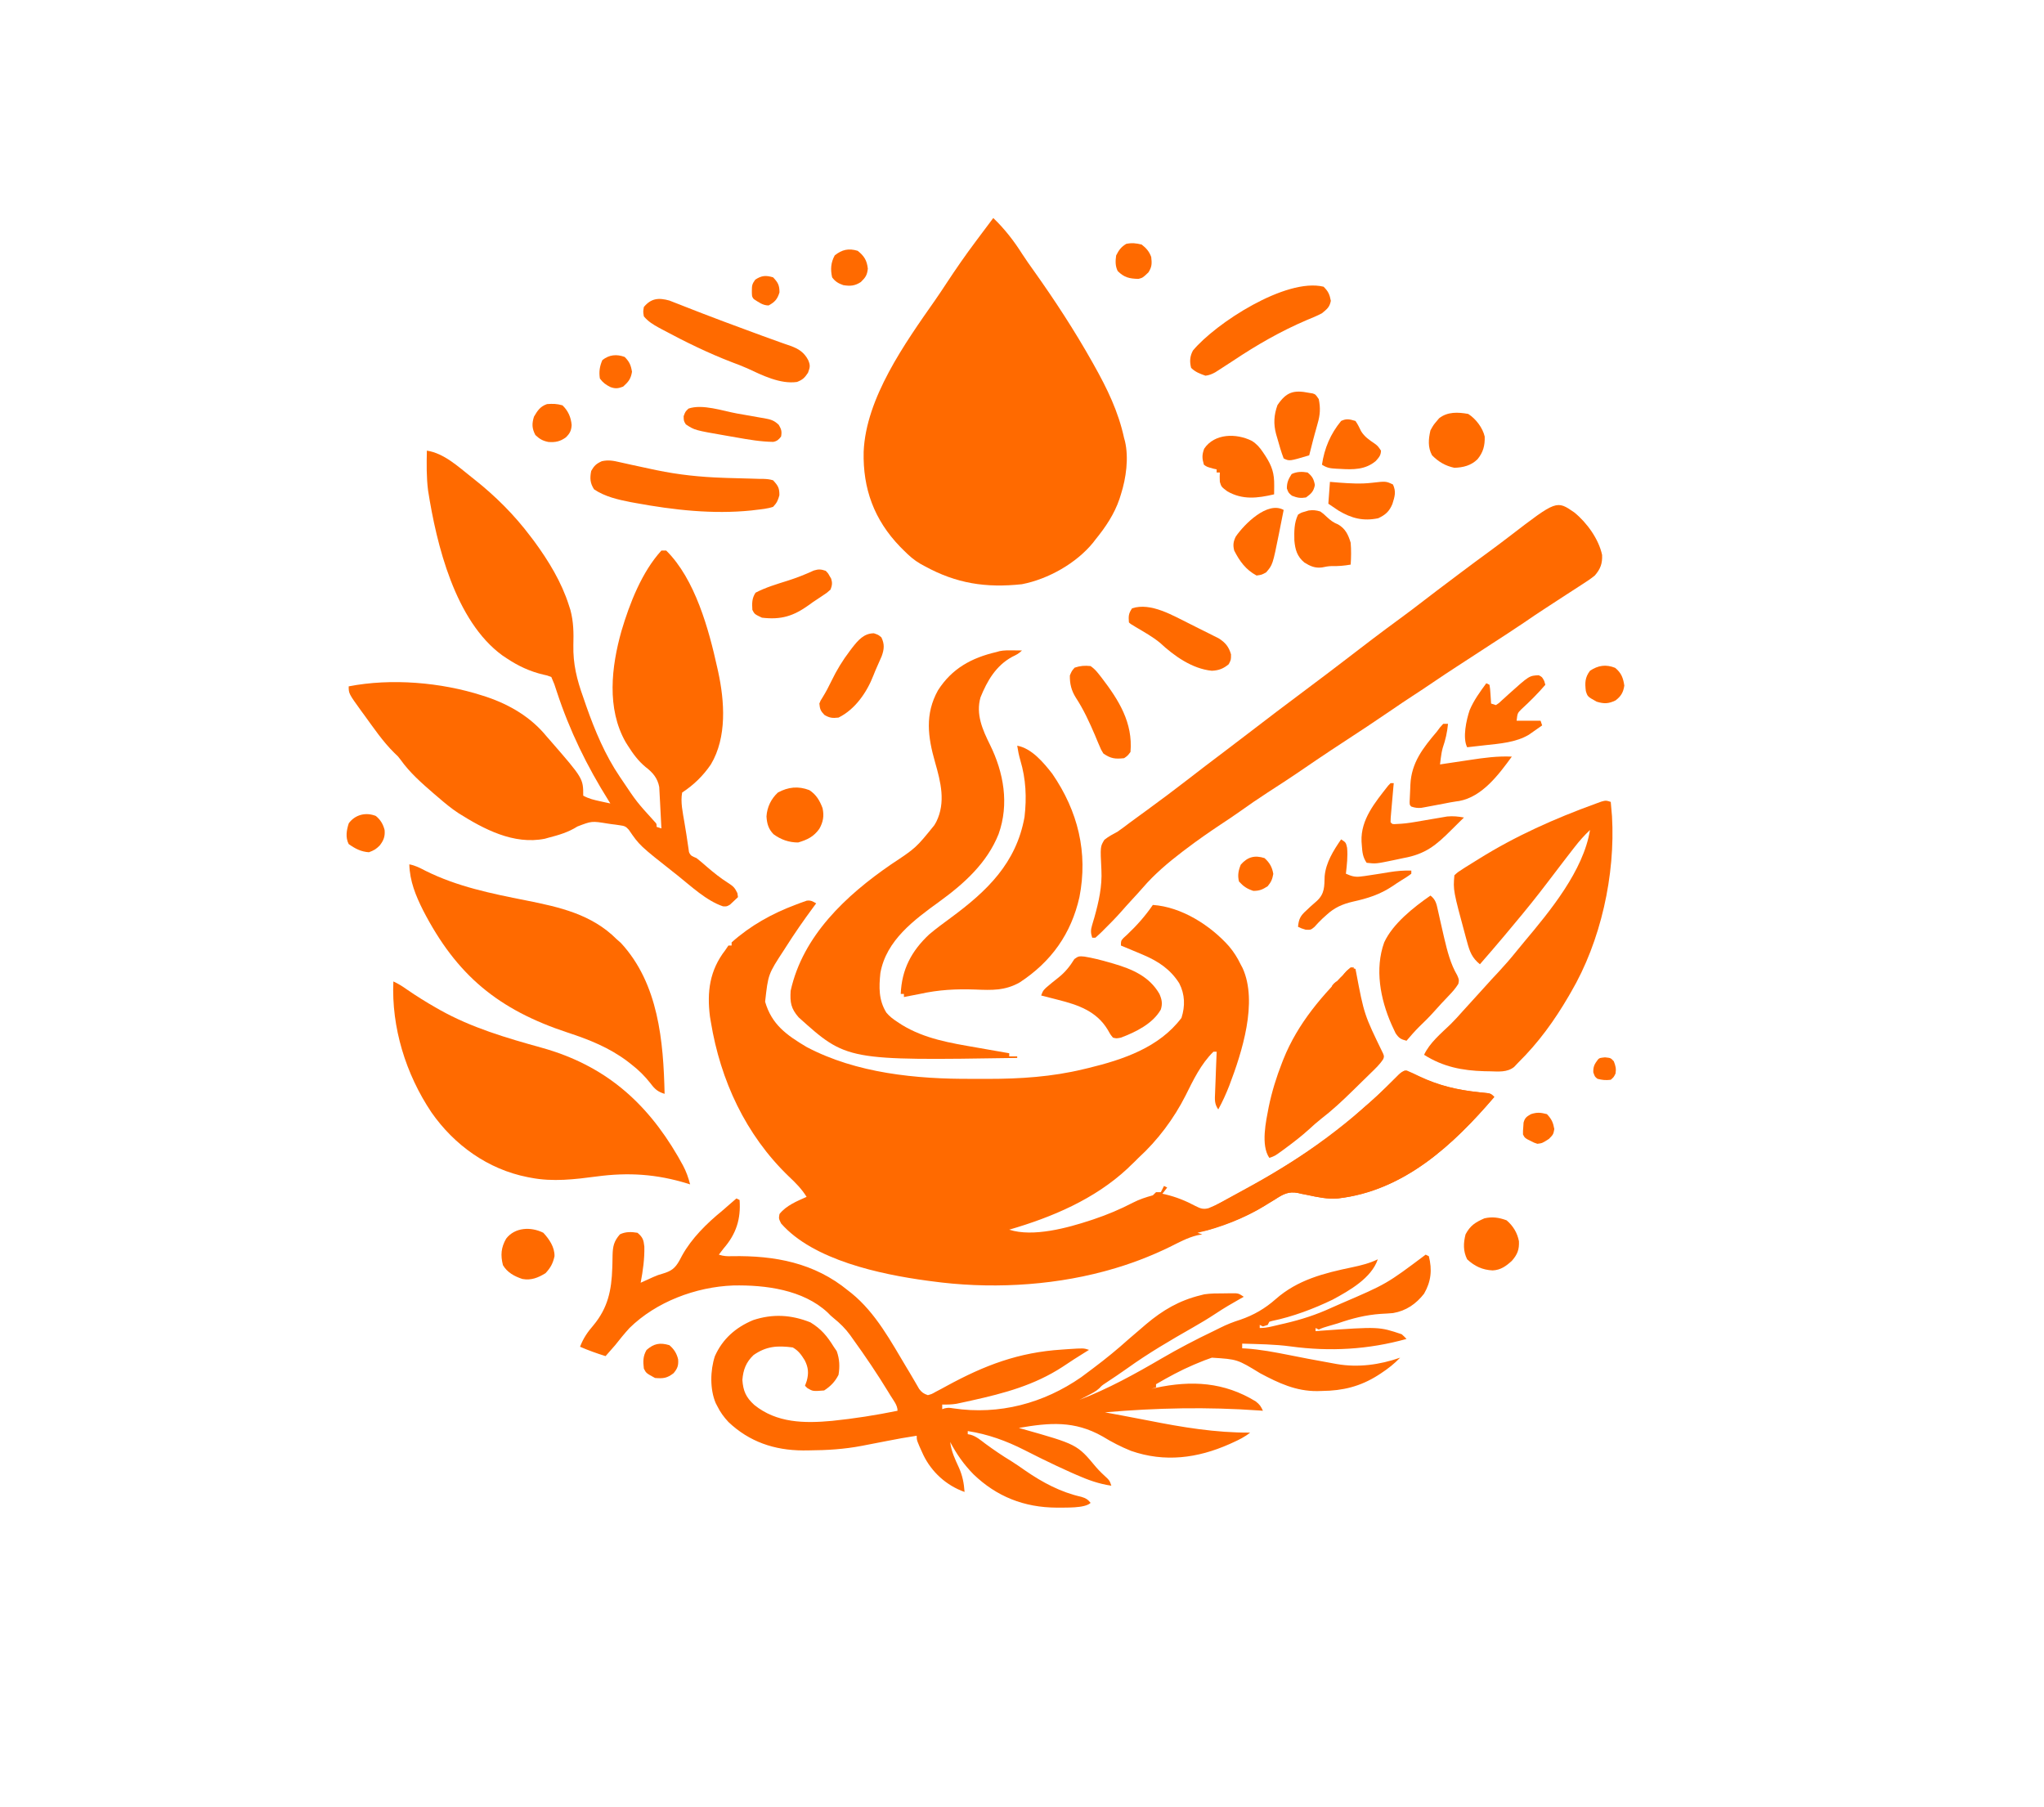 <svg width="164" height="145" viewBox="0 0 139 123" fill="none" xmlns="http://www.w3.org/2000/svg">
<g clip-path="url(#clip0_66_84)">
<path d="M55.491 61.481C55.424 61.571 55.357 61.661 55.288 61.754C54.636 62.636 54.015 63.531 53.428 64.456C53.381 64.53 53.334 64.603 53.285 64.679C52.225 66.301 52.225 66.301 52.016 68.175C52.465 69.727 53.476 70.444 54.84 71.256C58.231 73.046 62.305 73.444 66.091 73.423C66.459 73.421 66.828 73.423 67.197 73.425C69.367 73.427 71.555 73.283 73.667 72.77C73.84 72.73 73.84 72.73 74.016 72.688C76.397 72.11 78.837 71.287 80.353 69.277C80.612 68.471 80.593 67.68 80.203 66.92C79.601 65.972 78.784 65.424 77.753 64.987C77.688 64.96 77.624 64.932 77.557 64.903C77.117 64.716 76.675 64.532 76.233 64.35C76.233 64.031 76.233 64.031 76.412 63.832C76.535 63.72 76.535 63.72 76.66 63.606C77.311 62.992 77.903 62.324 78.405 61.587C80.365 61.721 82.329 62.983 83.586 64.397C83.91 64.781 84.161 65.175 84.377 65.625C84.444 65.751 84.444 65.751 84.512 65.879C85.573 68.201 84.467 71.631 83.61 73.879C83.391 74.439 83.149 74.979 82.857 75.506C82.587 75.11 82.622 74.822 82.642 74.366C82.645 74.286 82.648 74.207 82.651 74.124C82.66 73.87 82.67 73.616 82.681 73.361C82.687 73.189 82.693 73.016 82.699 72.844C82.715 72.421 82.731 71.998 82.749 71.575C82.677 71.575 82.605 71.575 82.531 71.575C81.678 72.41 81.154 73.511 80.631 74.563C79.845 76.119 78.73 77.614 77.427 78.8C77.303 78.925 77.303 78.925 77.176 79.052C77.08 79.144 76.984 79.236 76.884 79.331C76.816 79.397 76.748 79.464 76.678 79.532C74.438 81.616 71.555 82.838 68.631 83.688C70.25 84.216 72.62 83.562 74.17 83.05C74.237 83.028 74.305 83.005 74.375 82.982C75.302 82.672 76.182 82.301 77.048 81.851C77.492 81.623 77.92 81.484 78.405 81.35C78.476 81.28 78.548 81.21 78.622 81.138C78.729 81.138 78.837 81.138 78.948 81.138C79.019 80.997 79.091 80.857 79.165 80.713C79.237 80.748 79.308 80.783 79.382 80.819C79.221 81.029 79.221 81.029 79.056 81.244C79.124 81.258 79.191 81.272 79.26 81.287C79.997 81.463 80.64 81.723 81.304 82.077C81.641 82.245 81.819 82.322 82.192 82.227C82.517 82.099 82.819 81.957 83.127 81.793C83.237 81.734 83.348 81.676 83.462 81.615C83.576 81.554 83.69 81.493 83.807 81.43C83.919 81.37 84.032 81.311 84.147 81.249C84.85 80.874 85.541 80.484 86.224 80.075C86.314 80.021 86.405 79.967 86.499 79.911C88.604 78.655 90.621 77.343 92.423 75.687C92.663 75.469 92.906 75.258 93.155 75.049C93.714 74.573 94.226 74.053 94.742 73.534C94.815 73.461 94.888 73.388 94.964 73.312C95.062 73.213 95.062 73.213 95.163 73.113C95.345 72.956 95.345 72.956 95.671 72.85C95.964 72.972 96.243 73.101 96.526 73.242C97.866 73.877 99.112 74.177 100.591 74.334C100.696 74.345 100.801 74.356 100.909 74.368C101.003 74.378 101.098 74.387 101.195 74.397C101.427 74.444 101.427 74.444 101.644 74.656C98.859 77.911 95.501 81.049 91.002 81.562C90.278 81.62 89.619 81.474 88.915 81.324C88.779 81.297 88.644 81.271 88.504 81.244C88.434 81.227 88.364 81.21 88.291 81.193C87.637 81.064 87.274 81.273 86.733 81.622C86.57 81.721 86.407 81.82 86.245 81.919C86.128 81.992 86.128 81.992 86.008 82.066C84.624 82.914 83.04 83.543 81.445 83.9C81.553 83.935 81.66 83.97 81.771 84.006C81.598 84.039 81.598 84.039 81.422 84.072C80.751 84.236 80.158 84.565 79.545 84.87C78.191 85.527 76.821 86.048 75.364 86.45C75.222 86.489 75.222 86.489 75.077 86.529C71.32 87.534 67.161 87.729 63.31 87.194C63.215 87.181 63.119 87.169 63.021 87.156C59.874 86.729 55.289 85.761 53.102 83.263C52.94 82.93 52.94 82.93 52.994 82.625C53.45 82.045 54.176 81.751 54.84 81.456C54.503 80.913 54.099 80.506 53.632 80.068C50.683 77.233 48.977 73.522 48.324 69.556C48.303 69.432 48.283 69.307 48.261 69.179C48.052 67.504 48.236 66.045 49.302 64.669C49.373 64.564 49.445 64.458 49.519 64.35C49.59 64.35 49.662 64.35 49.736 64.35C49.736 64.28 49.736 64.21 49.736 64.138C51.017 62.991 52.492 62.172 54.107 61.568C54.239 61.517 54.239 61.517 54.374 61.466C54.456 61.437 54.539 61.407 54.624 61.377C54.697 61.351 54.771 61.325 54.846 61.298C55.122 61.26 55.258 61.342 55.491 61.481Z" fill="#FF6A00"/>
<path d="M50.062 81.562C50.169 81.615 50.169 81.615 50.279 81.669C50.372 82.959 50.05 83.979 49.193 84.963C49.084 85.104 48.975 85.245 48.867 85.388C49.2 85.496 49.41 85.502 49.758 85.493C52.685 85.44 55.368 85.945 57.663 87.831C57.741 87.892 57.819 87.953 57.899 88.015C59.558 89.365 60.586 91.31 61.661 93.101C61.719 93.196 61.776 93.29 61.835 93.388C61.952 93.583 62.067 93.779 62.181 93.977C62.264 94.12 62.264 94.12 62.349 94.266C62.398 94.351 62.448 94.437 62.498 94.525C62.678 94.763 62.808 94.854 63.093 94.95C63.358 94.877 63.358 94.877 63.636 94.718C63.75 94.658 63.864 94.599 63.982 94.537C64.12 94.463 64.258 94.388 64.396 94.312C66.954 92.919 69.264 92.037 72.215 91.849C72.357 91.839 72.499 91.829 72.645 91.818C73.694 91.749 73.694 91.749 74.061 91.869C73.99 91.913 73.919 91.956 73.846 92.002C73.306 92.336 72.774 92.675 72.249 93.031C70.34 94.27 68.309 94.817 66.093 95.309C65.967 95.337 65.841 95.365 65.711 95.393C65.592 95.419 65.473 95.444 65.351 95.471C65.245 95.493 65.139 95.516 65.031 95.539C64.706 95.59 64.399 95.596 64.07 95.588C64.07 95.693 64.07 95.798 64.07 95.906C64.126 95.886 64.182 95.867 64.24 95.847C64.505 95.8 64.505 95.8 64.828 95.849C67.955 96.316 70.978 95.502 73.53 93.728C73.745 93.571 73.958 93.411 74.17 93.25C74.233 93.202 74.297 93.155 74.362 93.106C75.199 92.478 76 91.824 76.776 91.125C77.063 90.874 77.353 90.627 77.645 90.381C77.792 90.254 77.792 90.254 77.942 90.125C79.08 89.167 80.194 88.509 81.662 88.15C81.744 88.129 81.826 88.109 81.91 88.087C82.356 88.022 82.8 88.024 83.251 88.024C83.344 88.022 83.437 88.021 83.533 88.02C83.623 88.02 83.712 88.019 83.805 88.019C83.886 88.019 83.967 88.018 84.051 88.018C84.269 88.044 84.269 88.044 84.595 88.256C84.516 88.3 84.437 88.344 84.355 88.389C83.782 88.711 83.22 89.041 82.674 89.405C82.168 89.739 81.653 90.048 81.126 90.348C79.611 91.212 78.107 92.09 76.692 93.106C76.208 93.451 75.713 93.78 75.217 94.109C74.939 94.293 74.939 94.293 74.766 94.478C74.534 94.697 74.27 94.823 73.986 94.97C73.878 95.026 73.77 95.082 73.659 95.141C73.577 95.183 73.494 95.225 73.409 95.269C75.363 94.52 77.19 93.512 78.987 92.461C80.147 91.785 81.331 91.165 82.545 90.586C82.686 90.518 82.826 90.448 82.966 90.377C83.421 90.148 83.868 89.97 84.357 89.817C85.278 89.501 86.042 89.055 86.766 88.416C88.262 87.097 90.053 86.647 91.974 86.247C92.59 86.117 93.148 85.977 93.716 85.706C93.284 86.984 91.795 87.827 90.641 88.451C89.359 89.071 87.921 89.612 86.521 89.9C86.459 89.919 86.396 89.937 86.332 89.956C86.296 90.026 86.26 90.097 86.224 90.169C86.062 90.221 86.062 90.221 85.898 90.275C85.826 90.24 85.754 90.205 85.68 90.169C85.68 90.239 85.68 90.309 85.68 90.381C85.982 90.381 86.208 90.344 86.499 90.276C86.596 90.254 86.693 90.231 86.793 90.208C86.944 90.172 86.944 90.172 87.099 90.135C87.197 90.113 87.295 90.09 87.397 90.067C88.513 89.805 89.528 89.48 90.567 89C90.786 88.903 91.006 88.806 91.225 88.71C94.316 87.382 94.316 87.382 96.974 85.388C97.046 85.423 97.118 85.458 97.191 85.494C97.424 86.425 97.346 87.211 96.866 88.044C96.325 88.739 95.647 89.212 94.755 89.364C94.479 89.389 94.204 89.405 93.927 89.418C92.882 89.492 91.984 89.721 91.002 90.062C90.789 90.126 90.577 90.188 90.364 90.248C90.126 90.316 89.92 90.379 89.698 90.487C89.627 90.452 89.555 90.417 89.481 90.381C89.481 90.451 89.481 90.522 89.481 90.594C89.578 90.586 89.674 90.578 89.773 90.57C93.793 90.285 93.793 90.285 95.345 90.806C95.527 90.972 95.527 90.972 95.671 91.125C93.071 91.848 90.467 91.998 87.787 91.634C86.695 91.486 85.587 91.478 84.486 91.444C84.486 91.549 84.486 91.654 84.486 91.763C84.594 91.768 84.594 91.768 84.704 91.773C85.725 91.838 86.709 92.029 87.71 92.227C88.043 92.293 88.376 92.358 88.709 92.422C88.79 92.438 88.872 92.454 88.956 92.471C89.538 92.583 90.121 92.691 90.705 92.793C90.779 92.807 90.854 92.82 90.931 92.834C92.387 93.086 93.849 92.883 95.237 92.4C94.836 92.816 94.419 93.146 93.934 93.463C93.863 93.509 93.792 93.555 93.719 93.603C92.518 94.362 91.333 94.651 89.916 94.665C89.758 94.669 89.758 94.669 89.598 94.674C88.144 94.686 86.969 94.13 85.714 93.463C84.156 92.51 84.156 92.51 82.423 92.4C82.093 92.51 81.772 92.637 81.452 92.772C81.363 92.809 81.274 92.846 81.182 92.884C80.292 93.263 79.455 93.721 78.622 94.206C78.622 94.276 78.622 94.347 78.622 94.419C78.461 94.471 78.461 94.471 78.296 94.525C78.441 94.49 78.441 94.49 78.588 94.455C81.052 93.93 83.255 94.057 85.412 95.379C85.68 95.588 85.761 95.715 85.898 96.013C85.808 96.006 85.719 96 85.627 95.993C82.105 95.744 78.663 95.814 75.147 96.119C75.265 96.141 75.383 96.163 75.504 96.186C75.628 96.209 75.628 96.209 75.753 96.232C75.948 96.268 76.142 96.304 76.336 96.34C76.932 96.45 77.526 96.563 78.12 96.681C80.416 97.137 82.675 97.513 85.029 97.5C84.662 97.795 84.263 97.991 83.834 98.184C83.762 98.216 83.69 98.249 83.616 98.283C81.443 99.246 79.204 99.54 76.916 98.741C76.234 98.465 75.608 98.143 74.984 97.76C73.061 96.671 71.379 96.821 69.283 97.181C69.342 97.198 69.401 97.214 69.462 97.231C73.251 98.3 73.251 98.3 74.535 99.843C74.778 100.126 75.048 100.376 75.323 100.63C75.473 100.794 75.473 100.794 75.581 101.113C74.722 100.988 73.981 100.717 73.192 100.369C73.082 100.32 72.971 100.272 72.857 100.222C72.204 99.932 71.56 99.627 70.918 99.313C70.808 99.259 70.808 99.259 70.696 99.204C70.347 99.032 69.998 98.859 69.652 98.68C68.427 98.058 67.177 97.605 65.808 97.394C65.808 97.464 65.808 97.534 65.808 97.606C65.904 97.625 65.904 97.625 66.003 97.644C66.394 97.756 66.69 98.018 67.009 98.257C67.582 98.678 68.16 99.072 68.77 99.441C69.099 99.646 69.414 99.867 69.731 100.09C70.909 100.9 72.134 101.555 73.544 101.872C73.848 101.964 73.974 102.042 74.17 102.281C73.774 102.668 72.419 102.592 71.87 102.606C69.639 102.596 67.775 101.853 66.201 100.34C65.543 99.67 65.046 98.964 64.613 98.138C64.688 98.778 64.939 99.306 65.208 99.886C65.454 100.443 65.547 100.931 65.591 101.538C64.35 101.099 63.353 100.187 62.785 99.021C62.333 98.032 62.333 98.032 62.333 97.713C61.642 97.817 60.956 97.938 60.272 98.076C59.801 98.17 59.33 98.26 58.858 98.35C58.773 98.367 58.688 98.383 58.6 98.4C57.404 98.629 56.228 98.701 55.01 98.709C54.874 98.71 54.739 98.712 54.6 98.713C52.64 98.703 50.939 98.124 49.521 96.779C49.206 96.441 48.962 96.107 48.759 95.694C48.724 95.627 48.69 95.56 48.654 95.492C48.251 94.548 48.279 93.269 48.596 92.3C49.118 91.127 50.005 90.344 51.199 89.844C52.537 89.4 53.801 89.479 55.098 89.996C55.836 90.443 56.239 90.937 56.686 91.656C56.753 91.755 56.82 91.853 56.89 91.955C57.084 92.494 57.107 93.005 57.012 93.569C56.772 94.037 56.478 94.342 56.034 94.631C55.267 94.691 55.267 94.691 54.894 94.472C54.813 94.393 54.813 94.393 54.731 94.312C54.769 94.205 54.807 94.098 54.847 93.987C54.993 93.466 54.963 93.063 54.71 92.573C54.476 92.198 54.287 91.925 53.897 91.703C52.859 91.569 52.106 91.61 51.229 92.221C50.714 92.713 50.523 93.228 50.469 93.914C50.52 94.659 50.711 95.1 51.277 95.614C52.803 96.849 54.688 96.876 56.579 96.7C58.079 96.546 59.554 96.314 61.03 96.013C61.03 95.627 60.746 95.301 60.548 94.977C60.499 94.895 60.449 94.814 60.399 94.731C59.645 93.496 58.838 92.3 57.989 91.125C57.931 91.043 57.873 90.961 57.813 90.876C57.483 90.421 57.118 90.062 56.678 89.706C56.469 89.531 56.469 89.531 56.268 89.323C54.599 87.773 52.037 87.441 49.844 87.486C47.292 87.582 44.594 88.604 42.786 90.381C42.441 90.758 42.124 91.15 41.809 91.55C41.594 91.8 41.376 92.047 41.157 92.294C40.563 92.108 39.989 91.905 39.42 91.656C39.644 91.074 39.927 90.661 40.336 90.189C41.316 89.005 41.564 87.814 41.613 86.306C41.617 86.207 41.62 86.108 41.623 86.006C41.629 85.81 41.633 85.614 41.634 85.418C41.65 84.812 41.728 84.471 42.134 84.006C42.515 83.82 42.914 83.829 43.329 83.9C43.69 84.202 43.746 84.382 43.796 84.839C43.816 85.673 43.7 86.481 43.546 87.3C43.62 87.267 43.693 87.233 43.769 87.199C43.87 87.153 43.971 87.108 44.075 87.061C44.184 87.011 44.293 86.962 44.406 86.91C44.741 86.769 44.741 86.769 45.035 86.684C45.631 86.509 45.885 86.323 46.186 85.786C46.246 85.674 46.305 85.562 46.366 85.447C47.015 84.273 48.047 83.258 49.084 82.412C49.27 82.251 49.456 82.09 49.641 81.928C49.781 81.806 49.921 81.684 50.062 81.562Z" fill="#FF6A00"/>
<path d="M28.995 30.669C30.166 30.848 31.136 31.766 32.035 32.475C32.123 32.544 32.123 32.544 32.213 32.615C33.67 33.77 34.941 35.035 36.053 36.513C36.137 36.623 36.22 36.733 36.306 36.846C37.278 38.171 38.164 39.624 38.659 41.188C38.694 41.295 38.728 41.403 38.764 41.513C38.982 42.329 38.987 43.066 38.965 43.904C38.938 45.189 39.203 46.252 39.637 47.456C39.704 47.652 39.772 47.848 39.839 48.044C40.428 49.719 41.128 51.395 42.134 52.875C42.177 52.938 42.219 53 42.263 53.065C43.274 54.576 43.274 54.576 44.496 55.921C44.632 56.062 44.632 56.062 44.632 56.275C44.74 56.31 44.847 56.345 44.958 56.381C44.937 55.939 44.914 55.497 44.889 55.054C44.881 54.904 44.873 54.754 44.866 54.604C44.856 54.387 44.844 54.17 44.831 53.953C44.82 53.758 44.82 53.758 44.81 53.559C44.697 52.963 44.373 52.575 43.892 52.211C43.381 51.788 43.028 51.305 42.677 50.75C42.627 50.671 42.577 50.591 42.525 50.509C41.218 48.217 41.554 45.37 42.238 42.945C42.789 41.086 43.622 38.928 44.958 37.469C45.065 37.469 45.173 37.469 45.284 37.469C47.256 39.414 48.189 42.851 48.759 45.438C48.778 45.524 48.798 45.611 48.818 45.701C49.258 47.721 49.431 50.175 48.324 52.025C47.799 52.797 47.158 53.423 46.37 53.938C46.246 54.582 46.413 55.303 46.519 55.943C46.534 56.036 46.549 56.128 46.565 56.224C46.594 56.406 46.624 56.589 46.655 56.771C46.69 56.983 46.72 57.196 46.75 57.409C46.766 57.512 46.781 57.616 46.797 57.723C46.815 57.853 46.815 57.853 46.834 57.986C46.943 58.265 47.071 58.276 47.347 58.4C47.596 58.591 47.83 58.799 48.066 59.004C48.525 59.398 48.979 59.761 49.492 60.087C49.846 60.318 49.941 60.394 50.13 60.784C50.143 60.874 50.157 60.964 50.17 61.056C50.057 61.167 49.941 61.275 49.824 61.382C49.728 61.472 49.728 61.472 49.63 61.565C49.41 61.694 49.41 61.694 49.15 61.683C48.01 61.299 46.972 60.306 46.044 59.569C45.985 59.523 45.927 59.477 45.867 59.43C43.472 57.542 43.472 57.542 42.738 56.471C42.532 56.232 42.425 56.207 42.112 56.164C42.024 56.151 41.935 56.138 41.844 56.124C41.752 56.113 41.659 56.101 41.564 56.089C41.474 56.076 41.383 56.062 41.29 56.049C40.217 55.874 40.217 55.874 39.243 56.248C38.617 56.646 37.964 56.834 37.248 57.019C37.176 57.039 37.103 57.06 37.029 57.081C34.903 57.511 32.863 56.425 31.138 55.337C30.646 55.013 30.199 54.64 29.755 54.256C29.662 54.177 29.57 54.099 29.474 54.017C28.651 53.304 27.83 52.587 27.201 51.698C27.034 51.477 27.034 51.477 26.781 51.241C25.996 50.47 25.364 49.529 24.719 48.645C24.664 48.571 24.61 48.498 24.554 48.422C23.674 47.203 23.674 47.203 23.674 46.712C26.567 46.147 29.959 46.435 32.748 47.33C32.854 47.364 32.96 47.398 33.069 47.433C34.656 47.97 36.087 48.821 37.139 50.112C37.216 50.2 37.293 50.287 37.372 50.377C39.637 52.982 39.637 52.982 39.637 54.15C40.012 54.359 40.384 54.445 40.804 54.535C40.931 54.563 41.058 54.59 41.189 54.619C41.286 54.64 41.383 54.66 41.483 54.681C41.43 54.598 41.43 54.598 41.377 54.513C39.886 52.136 38.712 49.734 37.839 47.075C37.677 46.565 37.677 46.565 37.465 46.075C37.168 45.963 37.168 45.963 36.941 45.917C36.021 45.705 35.201 45.321 34.424 44.8C34.28 44.704 34.28 44.704 34.133 44.606C30.915 42.262 29.65 37.051 29.076 33.378C28.962 32.476 28.975 31.576 28.995 30.669Z" fill="#FF6A00"/>
<path d="M67.545 14.838C68.321 15.581 68.947 16.39 69.518 17.292C69.77 17.682 70.039 18.059 70.309 18.437C71.733 20.438 73.075 22.496 74.278 24.632C74.316 24.699 74.353 24.766 74.392 24.835C75.304 26.46 76.055 27.999 76.45 29.819C76.469 29.887 76.488 29.955 76.508 30.026C76.776 31.175 76.585 32.539 76.233 33.644C76.201 33.745 76.17 33.846 76.137 33.95C75.783 34.991 75.191 35.873 74.495 36.725C74.445 36.791 74.394 36.857 74.343 36.925C73.2 38.331 71.289 39.413 69.496 39.76C67.038 40.025 65.028 39.711 62.876 38.531C62.782 38.48 62.689 38.429 62.593 38.377C62.151 38.121 61.824 37.831 61.464 37.469C61.378 37.383 61.292 37.298 61.204 37.21C59.427 35.367 58.664 33.251 58.723 30.742C58.876 27.087 61.529 23.365 63.583 20.433C63.855 20.045 64.115 19.649 64.376 19.253C65.008 18.293 65.66 17.352 66.351 16.431C66.462 16.283 66.573 16.134 66.683 15.986C66.97 15.603 67.257 15.22 67.545 14.838Z" fill="#FF6A00"/>
<path d="M107.087 34.872C107.948 35.569 108.758 36.697 108.983 37.771C109.007 38.351 108.872 38.723 108.485 39.169C108.206 39.398 107.907 39.591 107.602 39.786C107.516 39.842 107.43 39.898 107.341 39.956C107.067 40.136 106.792 40.313 106.517 40.49C106.334 40.609 106.152 40.728 105.97 40.846C105.704 41.02 105.439 41.193 105.173 41.365C104.667 41.693 104.168 42.028 103.672 42.371C102.936 42.871 102.186 43.352 101.44 43.837C101.268 43.949 101.095 44.062 100.923 44.174C100.31 44.573 99.697 44.972 99.084 45.371C98.54 45.725 97.998 46.081 97.463 46.447C97.007 46.757 96.548 47.063 96.085 47.363C95.617 47.667 95.154 47.979 94.695 48.295C93.564 49.068 92.423 49.826 91.274 50.572C90.77 50.899 90.271 51.232 89.773 51.567C89.706 51.612 89.638 51.658 89.569 51.704C89.275 51.903 88.982 52.101 88.69 52.302C87.879 52.862 87.053 53.398 86.225 53.932C85.583 54.348 84.956 54.778 84.335 55.223C83.906 55.528 83.467 55.818 83.027 56.109C82.229 56.64 81.448 57.183 80.685 57.763C80.595 57.831 80.504 57.899 80.411 57.969C79.447 58.706 78.51 59.498 77.721 60.416C77.502 60.67 77.275 60.916 77.047 61.163C76.76 61.473 76.477 61.787 76.199 62.105C75.851 62.495 75.484 62.866 75.113 63.234C75.027 63.321 75.027 63.321 74.939 63.409C74.795 63.55 74.646 63.685 74.495 63.819C74.424 63.819 74.352 63.819 74.278 63.819C74.172 63.492 74.171 63.294 74.27 62.967C74.294 62.885 74.318 62.804 74.342 62.72C74.381 62.59 74.381 62.59 74.421 62.457C74.725 61.373 74.964 60.323 74.904 59.193C74.825 57.615 74.825 57.615 75.11 57.15C75.397 56.927 75.693 56.766 76.016 56.594C76.298 56.398 76.57 56.19 76.844 55.983C76.994 55.873 77.144 55.763 77.295 55.653C77.371 55.598 77.447 55.542 77.525 55.485C77.675 55.376 77.826 55.266 77.977 55.156C78.936 54.456 79.886 53.747 80.824 53.02C81.141 52.774 81.46 52.529 81.778 52.284C81.841 52.236 81.904 52.187 81.969 52.137C82.448 51.769 82.93 51.406 83.413 51.043C83.834 50.727 84.252 50.407 84.669 50.086C86.122 48.967 87.584 47.861 89.054 46.763C89.841 46.175 90.624 45.585 91.402 44.986C92.679 44.002 93.959 43.023 95.262 42.073C95.8 41.679 96.33 41.277 96.857 40.869C97.45 40.411 98.048 39.961 98.647 39.511C98.876 39.339 99.104 39.167 99.333 38.994C99.979 38.506 100.631 38.026 101.285 37.548C101.767 37.196 102.243 36.836 102.716 36.473C105.883 34.042 105.883 34.042 107.087 34.872Z" fill="#FF6A00"/>
<path d="M68.876 44.262C69.051 44.264 69.051 44.264 69.23 44.265C69.319 44.266 69.408 44.267 69.5 44.269C69.28 44.484 69.112 44.569 68.835 44.7C67.728 45.301 67.13 46.337 66.677 47.456C66.346 48.603 66.812 49.661 67.321 50.684C68.257 52.584 68.637 54.714 67.907 56.764C67.123 58.729 65.567 60.134 63.873 61.362C62.145 62.615 60.257 64.001 59.862 66.219C59.76 67.182 59.739 68.069 60.27 68.919C60.493 69.184 60.738 69.367 61.03 69.556C61.123 69.617 61.216 69.678 61.311 69.741C62.875 70.7 64.611 70.981 66.398 71.29C66.616 71.328 66.833 71.366 67.051 71.405C67.578 71.498 68.104 71.59 68.631 71.681C68.631 71.751 68.631 71.822 68.631 71.894C68.81 71.894 68.99 71.894 69.174 71.894C69.174 71.929 69.174 71.964 69.174 72C57.57 72.181 57.57 72.181 54.297 69.237C53.772 68.635 53.706 68.219 53.754 67.431C54.583 63.684 57.517 60.939 60.595 58.825C62.28 57.71 62.28 57.71 63.527 56.169C63.573 56.092 63.618 56.014 63.664 55.935C64.324 54.602 63.968 53.221 63.582 51.872C63.094 50.163 62.877 48.605 63.783 46.98C64.728 45.503 66.054 44.771 67.763 44.375C67.871 44.344 67.871 44.344 67.982 44.312C68.282 44.252 68.57 44.259 68.876 44.262Z" fill="#FF6A00"/>
<path d="M26.714 66.794C27.047 66.946 27.333 67.127 27.63 67.338C28.284 67.789 28.954 68.207 29.646 68.6C29.719 68.641 29.792 68.683 29.867 68.726C32.042 69.947 34.408 70.639 36.808 71.305C41.059 72.49 43.9 74.951 46.08 78.698C46.159 78.838 46.237 78.978 46.315 79.119C46.351 79.182 46.386 79.246 46.423 79.311C46.65 79.736 46.792 80.144 46.912 80.606C46.852 80.587 46.791 80.568 46.728 80.548C44.631 79.904 42.709 79.778 40.546 80.068C39.059 80.264 37.569 80.445 36.08 80.155C36.003 80.14 35.925 80.126 35.846 80.111C33.134 79.577 30.85 77.917 29.307 75.706C27.555 73.096 26.576 69.911 26.714 66.794Z" fill="#FF6A00"/>
<path d="M109.571 54.575C109.59 54.783 109.608 54.991 109.625 55.199C109.635 55.315 109.646 55.431 109.656 55.55C109.89 59.544 108.895 64.069 106.856 67.537C106.783 67.663 106.783 67.663 106.709 67.792C105.74 69.454 104.655 70.958 103.273 72.319C103.18 72.417 103.087 72.516 102.991 72.617C102.513 72.995 101.924 72.924 101.338 72.91C101.218 72.908 101.097 72.906 100.973 72.904C99.464 72.863 98.151 72.603 96.866 71.787C97.254 70.958 98.014 70.341 98.667 69.709C98.957 69.422 99.228 69.125 99.496 68.819C99.719 68.566 99.948 68.317 100.178 68.069C100.468 67.754 100.756 67.439 101.04 67.119C101.341 66.779 101.651 66.448 101.963 66.116C102.375 65.673 102.767 65.221 103.145 64.75C103.319 64.533 103.496 64.319 103.675 64.106C105.441 62.002 107.712 59.257 108.159 56.487C107.767 56.857 107.43 57.237 107.101 57.663C107.054 57.723 107.007 57.784 106.958 57.846C106.815 58.03 106.673 58.215 106.53 58.4C106.451 58.504 106.371 58.607 106.289 58.714C105.942 59.166 105.596 59.619 105.252 60.073C104.525 61.031 103.772 61.965 102.997 62.886C102.775 63.15 102.556 63.415 102.336 63.679C101.788 64.335 101.227 64.98 100.666 65.625C100.128 65.186 99.973 64.772 99.798 64.118C99.771 64.022 99.744 63.926 99.717 63.828C98.841 60.589 98.841 60.589 98.929 59.569C99.169 59.349 99.169 59.349 99.513 59.13C99.607 59.07 99.607 59.07 99.703 59.008C99.914 58.874 100.127 58.743 100.341 58.612C100.414 58.567 100.487 58.521 100.563 58.474C103.087 56.896 105.756 55.708 108.56 54.69C108.684 54.645 108.807 54.6 108.935 54.554C109.245 54.469 109.245 54.469 109.571 54.575Z" fill="#FF6A00"/>
<path d="M27.8 58.825C28.212 58.9 28.544 59.08 28.913 59.27C31.063 60.34 33.37 60.811 35.721 61.275C38.031 61.736 40.215 62.22 41.917 63.925C42.011 64.008 42.105 64.092 42.202 64.177C44.761 66.944 45.095 70.87 45.175 74.444C44.705 74.3 44.506 74.12 44.218 73.733C43.819 73.226 43.407 72.82 42.895 72.425C42.806 72.356 42.718 72.287 42.628 72.217C41.398 71.297 40.045 70.755 38.592 70.279C33.856 68.72 31.015 66.372 28.739 61.958C28.232 60.948 27.83 59.964 27.8 58.825Z" fill="#FF6A00"/>
<path d="M69.174 50.75C70.16 50.926 70.986 51.921 71.563 52.663C73.312 55.211 74.002 58.025 73.409 61.056C72.848 63.543 71.502 65.448 69.34 66.863C68.335 67.43 67.444 67.391 66.324 67.345C65.009 67.3 63.837 67.358 62.55 67.644C62.333 67.686 62.116 67.729 61.898 67.77C61.754 67.799 61.609 67.827 61.464 67.856C61.464 67.786 61.464 67.716 61.464 67.644C61.392 67.644 61.321 67.644 61.247 67.644C61.312 65.991 61.967 64.726 63.192 63.585C63.658 63.193 64.149 62.832 64.641 62.471C67.124 60.642 69.107 58.746 69.672 55.603C69.825 54.279 69.769 53.026 69.388 51.747C69.291 51.415 69.225 51.092 69.174 50.75Z" fill="#FF6A00"/>
<path d="M95.562 72.85C95.914 72.982 96.249 73.134 96.589 73.294C97.912 73.904 99.144 74.181 100.591 74.333C100.748 74.351 100.748 74.351 100.909 74.368C101.003 74.378 101.098 74.387 101.195 74.397C101.427 74.444 101.427 74.444 101.644 74.656C98.859 77.911 95.501 81.049 91.002 81.562C90.278 81.62 89.619 81.474 88.915 81.324C88.779 81.297 88.644 81.271 88.504 81.244C88.399 81.218 88.399 81.218 88.291 81.193C87.637 81.064 87.274 81.273 86.733 81.622C86.57 81.721 86.407 81.82 86.245 81.919C86.167 81.967 86.088 82.016 86.008 82.066C84.942 82.719 83.832 83.16 82.647 83.555C82.576 83.578 82.505 83.602 82.432 83.626C82.125 83.727 81.88 83.794 81.554 83.794C81.662 83.475 81.662 83.475 81.988 83.263C82.028 83.052 82.028 83.052 82.009 82.824C82.002 82.688 81.995 82.552 81.988 82.412C82.242 82.272 82.496 82.132 82.749 81.992C82.974 81.868 83.198 81.743 83.422 81.619C83.991 81.304 84.56 80.99 85.132 80.68C88.764 78.705 91.951 76.331 94.858 73.43C95.323 72.967 95.323 72.967 95.562 72.85Z" fill="#FF6A00"/>
<path d="M91.87 65.838C91.978 65.873 92.085 65.908 92.196 65.944C92.209 66.007 92.222 66.071 92.235 66.136C92.786 69.047 92.786 69.047 94.076 71.699C94.151 71.894 94.151 71.894 94.089 72.076C93.862 72.431 93.568 72.706 93.265 73.001C93.199 73.066 93.132 73.132 93.063 73.199C92.921 73.338 92.779 73.477 92.637 73.615C92.423 73.823 92.211 74.032 91.998 74.241C91.309 74.916 90.617 75.564 89.849 76.153C89.561 76.379 89.294 76.62 89.026 76.868C88.53 77.314 88.011 77.719 87.472 78.116C87.397 78.172 87.321 78.228 87.243 78.285C86.7 78.68 86.7 78.68 86.332 78.8C85.742 77.934 86.104 76.317 86.291 75.34C86.505 74.303 86.813 73.306 87.201 72.319C87.229 72.246 87.257 72.173 87.287 72.099C88.27 69.636 89.968 67.679 91.87 65.838Z" fill="#FF6A00"/>
<path d="M97.3 60.95C97.659 61.228 97.711 61.512 97.805 61.941C97.835 62.076 97.866 62.211 97.897 62.349C97.913 62.42 97.928 62.491 97.944 62.564C98.024 62.928 98.109 63.291 98.193 63.654C98.21 63.725 98.226 63.796 98.243 63.868C98.446 64.725 98.669 65.609 99.121 66.375C99.255 66.688 99.255 66.688 99.198 66.958C99.006 67.271 98.785 67.518 98.528 67.783C98.199 68.129 97.872 68.473 97.558 68.832C97.233 69.199 96.886 69.538 96.533 69.879C96.227 70.182 95.95 70.504 95.671 70.831C95.28 70.732 95.149 70.65 94.924 70.313C94.861 70.183 94.8 70.053 94.741 69.921C94.709 69.852 94.677 69.782 94.644 69.71C93.885 67.986 93.502 65.939 94.151 64.138C94.741 62.856 96.153 61.749 97.3 60.95Z" fill="#FF6A00"/>
<path d="M42.14 31.46C42.266 31.488 42.266 31.488 42.393 31.516C42.572 31.555 42.751 31.595 42.929 31.635C43.398 31.741 43.87 31.84 44.341 31.939C44.434 31.959 44.526 31.978 44.622 31.998C46.13 32.313 47.616 32.466 49.156 32.518C49.259 32.522 49.362 32.525 49.468 32.529C49.989 32.548 50.51 32.563 51.032 32.572C51.225 32.578 51.418 32.584 51.611 32.59C51.7 32.59 51.789 32.591 51.881 32.591C52.124 32.6 52.328 32.615 52.559 32.688C52.896 33.053 52.996 33.216 52.987 33.71C52.886 34.065 52.813 34.23 52.559 34.494C52.174 34.625 51.769 34.658 51.365 34.706C51.269 34.718 51.172 34.73 51.073 34.742C48.45 35.008 45.786 34.709 43.207 34.235C43.094 34.214 42.982 34.194 42.866 34.173C41.998 34.003 41.113 33.8 40.377 33.305C40.099 32.884 40.083 32.537 40.18 32.05C40.381 31.694 40.526 31.559 40.901 31.389C41.352 31.287 41.701 31.356 42.14 31.46Z" fill="#FF6A00"/>
<path d="M45.507 20.456C45.618 20.5 45.73 20.544 45.844 20.589C45.973 20.639 46.102 20.689 46.235 20.74C46.303 20.767 46.371 20.794 46.441 20.822C46.735 20.939 47.03 21.053 47.325 21.167C47.482 21.228 47.64 21.289 47.797 21.35C48.745 21.718 49.698 22.069 50.652 22.421C50.818 22.482 50.983 22.543 51.148 22.605C51.228 22.634 51.308 22.664 51.391 22.694C51.548 22.752 51.706 22.811 51.863 22.869C52.258 23.015 52.653 23.158 53.05 23.297C53.129 23.325 53.208 23.353 53.289 23.382C53.439 23.435 53.589 23.487 53.739 23.538C54.299 23.738 54.674 23.983 54.948 24.506C55.104 24.873 55.073 24.993 54.935 25.369C54.706 25.713 54.577 25.842 54.188 25.994C53.047 26.159 51.809 25.537 50.802 25.068C50.465 24.917 50.123 24.789 49.777 24.659C48.146 24.035 46.566 23.258 45.032 22.434C44.953 22.392 44.874 22.35 44.793 22.307C44.397 22.089 44.054 21.881 43.763 21.531C43.709 21.212 43.709 21.212 43.763 20.894C44.254 20.302 44.764 20.247 45.507 20.456Z" fill="#FF6A00"/>
<path d="M73.743 65.102C74.31 65.192 74.861 65.335 75.412 65.492C75.562 65.535 75.562 65.535 75.716 65.579C76.998 65.954 78.165 66.451 78.85 67.637C79.02 68.018 79.075 68.304 78.948 68.706C78.409 69.664 77.246 70.237 76.233 70.619C75.927 70.679 75.927 70.679 75.69 70.619C75.501 70.385 75.501 70.385 75.33 70.074C74.57 68.82 73.33 68.391 71.943 68.042C71.833 68.014 71.723 67.985 71.61 67.956C71.341 67.886 71.072 67.818 70.803 67.75C70.924 67.396 71.02 67.314 71.305 67.079C71.384 67.014 71.462 66.948 71.543 66.88C71.688 66.763 71.833 66.646 71.98 66.531C72.445 66.161 72.753 65.773 73.066 65.27C73.342 65.063 73.407 65.072 73.743 65.102Z" fill="#FF6A00"/>
<path d="M90.024 19.512C90.347 19.828 90.438 20.04 90.52 20.475C90.435 20.91 90.26 21.033 89.916 21.319C89.591 21.493 89.253 21.631 88.911 21.77C87.104 22.541 85.495 23.467 83.866 24.553C83.548 24.765 83.228 24.972 82.905 25.177C82.819 25.231 82.734 25.286 82.646 25.342C82.419 25.464 82.245 25.537 81.988 25.569C81.6 25.431 81.305 25.325 81.011 25.038C80.9 24.617 80.924 24.238 81.136 23.854C82.673 22.006 87.46 18.888 90.024 19.512Z" fill="#FF6A00"/>
<path d="M98.169 49.263C98.276 49.263 98.384 49.263 98.495 49.263C98.44 49.836 98.327 50.343 98.138 50.889C98.07 51.137 98.032 51.364 98.001 51.618C97.985 51.752 97.968 51.887 97.951 52.025C98.057 52.009 98.163 51.993 98.272 51.976C98.669 51.916 99.066 51.857 99.463 51.798C99.634 51.773 99.805 51.747 99.976 51.721C100.935 51.575 101.864 51.447 102.838 51.494C101.949 52.711 100.828 54.227 99.251 54.515C99.185 54.524 99.119 54.533 99.051 54.542C98.768 54.583 98.49 54.638 98.21 54.694C97.788 54.777 97.366 54.858 96.943 54.932C96.855 54.948 96.766 54.964 96.676 54.98C96.419 55.001 96.24 54.975 95.997 54.894C95.888 54.788 95.888 54.788 95.882 54.581C95.895 54.289 95.908 53.997 95.922 53.705C95.926 53.605 95.93 53.504 95.934 53.4C96.005 51.906 96.783 50.915 97.734 49.794C97.808 49.696 97.882 49.598 97.957 49.497C98.027 49.42 98.097 49.342 98.169 49.263Z" fill="#FF6A00"/>
<path d="M94.585 53.3C94.657 53.3 94.728 53.3 94.802 53.3C94.793 53.401 94.793 53.401 94.782 53.503C94.726 54.095 94.674 54.687 94.626 55.279C94.61 55.468 94.61 55.468 94.594 55.662C94.59 55.807 94.59 55.807 94.585 55.956C94.708 56.1 94.708 56.1 95.032 56.077C95.446 56.063 95.83 56.013 96.238 55.943C96.385 55.918 96.533 55.893 96.68 55.868C96.909 55.83 97.138 55.79 97.367 55.75C97.59 55.712 97.813 55.674 98.036 55.637C98.169 55.614 98.301 55.591 98.437 55.568C98.841 55.529 99.183 55.566 99.581 55.638C99.504 55.712 99.427 55.787 99.349 55.864C99.141 56.067 98.935 56.271 98.73 56.477C97.683 57.525 96.969 58.128 95.454 58.4C95.242 58.445 95.03 58.49 94.818 58.535C93.586 58.791 93.586 58.791 92.956 58.719C92.692 58.331 92.663 58.003 92.63 57.55C92.623 57.457 92.616 57.364 92.609 57.268C92.547 55.772 93.532 54.609 94.424 53.468C94.478 53.413 94.531 53.357 94.585 53.3Z" fill="#FF6A00"/>
<path d="M85.145 30.005C85.472 30.212 85.689 30.46 85.898 30.775C85.955 30.86 86.012 30.946 86.071 31.034C86.518 31.73 86.674 32.213 86.665 33.039C86.664 33.153 86.663 33.267 86.662 33.383C86.66 33.469 86.659 33.555 86.658 33.644C85.523 33.908 84.526 34.034 83.481 33.444C83.067 33.131 83.067 33.131 82.966 32.794C82.952 32.448 82.952 32.448 82.966 32.156C82.894 32.156 82.822 32.156 82.748 32.156C82.748 32.086 82.748 32.016 82.748 31.944C82.686 31.931 82.623 31.917 82.558 31.904C82.08 31.774 82.08 31.774 81.88 31.625C81.754 31.197 81.743 30.956 81.9 30.536C82.605 29.489 84.087 29.475 85.145 30.005Z" fill="#FF6A00"/>
<path d="M104.671 45.956C104.902 46.075 104.902 46.075 105.044 46.347C105.081 46.475 105.081 46.475 105.119 46.606C104.61 47.196 104.071 47.737 103.494 48.264C103.224 48.533 103.224 48.533 103.164 49.05C103.702 49.05 104.239 49.05 104.793 49.05C104.847 49.208 104.847 49.208 104.902 49.369C104.711 49.506 104.518 49.64 104.325 49.774C104.218 49.849 104.11 49.924 104 50.002C103.12 50.529 102.029 50.607 101.026 50.717C100.907 50.731 100.788 50.744 100.666 50.758C100.376 50.792 100.087 50.825 99.798 50.856C99.47 50.215 99.746 48.989 99.967 48.333C100.247 47.666 100.673 47.083 101.101 46.5C101.172 46.535 101.244 46.57 101.318 46.606C101.363 46.895 101.363 46.895 101.386 47.25C101.394 47.368 101.402 47.485 101.41 47.606C101.416 47.697 101.421 47.788 101.427 47.881C101.534 47.916 101.642 47.951 101.752 47.987C101.955 47.861 101.955 47.861 102.153 47.669C102.229 47.6 102.306 47.531 102.385 47.46C102.463 47.389 102.541 47.317 102.621 47.244C104.027 45.983 104.027 45.983 104.671 45.956Z" fill="#FF6A00"/>
<path d="M80.916 42.456C81.132 42.563 81.347 42.672 81.562 42.781C81.767 42.885 81.973 42.987 82.179 43.088C82.304 43.151 82.429 43.214 82.558 43.279C82.669 43.334 82.779 43.39 82.893 43.447C83.349 43.737 83.577 44.024 83.726 44.534C83.726 44.906 83.726 44.906 83.57 45.205C83.207 45.508 82.892 45.629 82.423 45.65C81.087 45.522 79.839 44.632 78.897 43.751C78.387 43.333 77.809 43.012 77.241 42.675C76.884 42.462 76.884 42.462 76.776 42.356C76.747 41.928 76.744 41.766 76.993 41.4C78.28 40.98 79.783 41.903 80.916 42.456Z" fill="#FF6A00"/>
<path d="M74.17 45.331C74.408 45.505 74.535 45.635 74.713 45.862C74.777 45.944 74.842 46.026 74.909 46.109C76.087 47.646 77.056 49.182 76.884 51.175C76.694 51.431 76.694 51.431 76.45 51.6C75.842 51.666 75.545 51.633 75.038 51.281C74.882 51.028 74.882 51.028 74.758 50.729C74.711 50.619 74.664 50.508 74.615 50.395C74.567 50.278 74.518 50.16 74.468 50.039C74.087 49.149 73.696 48.293 73.163 47.479C72.859 46.995 72.746 46.532 72.758 45.969C72.894 45.65 72.894 45.65 73.084 45.438C73.479 45.309 73.754 45.289 74.17 45.331Z" fill="#FF6A00"/>
<path d="M91.219 57.125C91.545 57.337 91.545 57.337 91.626 57.696C91.683 58.287 91.61 58.874 91.545 59.462C91.9 59.62 92.147 59.703 92.535 59.655C92.628 59.644 92.721 59.633 92.817 59.621C93.103 59.579 93.39 59.535 93.676 59.49C93.766 59.476 93.856 59.462 93.95 59.447C94.13 59.418 94.311 59.388 94.491 59.358C95.001 59.275 95.48 59.234 95.997 59.25C95.997 59.32 95.997 59.39 95.997 59.462C95.784 59.632 95.555 59.767 95.323 59.911C95.116 60.04 94.913 60.174 94.713 60.312C93.847 60.886 93.032 61.139 92.02 61.364C91.309 61.529 90.763 61.771 90.228 62.265C90.135 62.349 90.043 62.432 89.947 62.519C89.754 62.703 89.577 62.89 89.4 63.088C89.156 63.288 89.156 63.288 88.809 63.274C88.504 63.181 88.504 63.181 88.287 63.075C88.334 62.547 88.452 62.322 88.85 61.966C88.982 61.842 88.982 61.842 89.116 61.715C89.268 61.577 89.421 61.44 89.578 61.307C90.107 60.809 90.076 60.33 90.098 59.636C90.183 58.702 90.693 57.89 91.219 57.125Z" fill="#FF6A00"/>
<path d="M59.421 43.1C59.727 43.206 59.727 43.206 59.93 43.379C60.156 43.846 60.12 44.188 59.949 44.662C59.857 44.88 59.761 45.096 59.663 45.312C59.563 45.531 59.469 45.754 59.383 45.978C58.949 47.101 58.147 48.282 57.012 48.837C56.604 48.882 56.41 48.867 56.055 48.658C55.786 48.38 55.744 48.256 55.709 47.881C55.786 47.68 55.786 47.68 55.919 47.476C56.149 47.105 56.347 46.73 56.535 46.337C56.887 45.606 57.292 44.944 57.785 44.295C57.839 44.224 57.892 44.154 57.947 44.081C58.337 43.583 58.737 43.1 59.421 43.1Z" fill="#FF6A00"/>
<path d="M89.807 34.812C90.027 34.974 90.027 34.974 90.235 35.171C90.506 35.419 90.674 35.555 91.022 35.696C91.519 35.988 91.708 36.402 91.87 36.938C91.912 37.437 91.903 37.925 91.87 38.425C91.43 38.503 91.023 38.537 90.574 38.526C90.346 38.531 90.145 38.571 89.922 38.618C89.445 38.679 89.121 38.534 88.72 38.286C88.222 37.871 88.092 37.404 88.037 36.78C88.024 36.16 88.016 35.597 88.287 35.025C88.503 34.889 88.503 34.889 88.755 34.819C88.838 34.794 88.92 34.769 89.005 34.743C89.311 34.7 89.512 34.721 89.807 34.812Z" fill="#FF6A00"/>
<path d="M89.047 26.738C89.165 26.757 89.165 26.757 89.287 26.777C89.481 26.844 89.481 26.844 89.698 27.163C89.822 27.772 89.794 28.237 89.617 28.836C89.576 28.984 89.535 29.131 89.495 29.279C89.474 29.352 89.454 29.424 89.433 29.499C89.344 29.817 89.263 30.136 89.183 30.456C89.137 30.633 89.092 30.81 89.047 30.988C87.7 31.391 87.7 31.391 87.309 31.2C87.134 30.749 87.008 30.283 86.875 29.819C86.849 29.73 86.822 29.64 86.795 29.548C86.609 28.851 86.643 28.247 86.889 27.568C87.493 26.681 87.98 26.522 89.047 26.738Z" fill="#FF6A00"/>
<path d="M55.023 53.772C55.492 54.07 55.737 54.494 55.926 55C56.039 55.532 55.972 55.94 55.702 56.414C55.32 56.942 54.895 57.151 54.263 57.337C53.636 57.337 53.093 57.145 52.59 56.776C52.237 56.417 52.139 56.043 52.11 55.564C52.148 54.938 52.421 54.367 52.885 53.938C53.588 53.558 54.269 53.484 55.023 53.772Z" fill="#FF6A00"/>
<path d="M99.872 28.172C100.388 28.499 100.86 29.123 100.992 29.712C101.011 30.322 100.892 30.782 100.498 31.26C100.06 31.685 99.531 31.817 98.929 31.837C98.31 31.706 97.847 31.427 97.409 30.988C97.11 30.442 97.163 29.876 97.3 29.288C97.504 28.922 97.504 28.922 97.734 28.65C97.786 28.589 97.837 28.527 97.891 28.464C98.468 28.012 99.177 28.045 99.872 28.172Z" fill="#FF6A00"/>
<path d="M56.143 38.85C56.295 39.004 56.295 39.004 56.401 39.195C56.438 39.257 56.474 39.319 56.512 39.383C56.603 39.677 56.576 39.836 56.469 40.125C56.235 40.337 56.235 40.337 55.932 40.537C55.825 40.609 55.716 40.682 55.605 40.756C55.496 40.828 55.387 40.901 55.274 40.975C55.178 41.044 55.083 41.113 54.984 41.184C53.95 41.927 53.108 42.194 51.799 42.038C51.296 41.797 51.296 41.797 51.148 41.506C51.122 41.051 51.112 40.725 51.365 40.337C52.059 39.974 52.809 39.755 53.556 39.519C54.166 39.325 54.75 39.095 55.331 38.827C55.654 38.727 55.825 38.739 56.143 38.85Z" fill="#FF6A00"/>
<path d="M102.479 83.05C102.925 83.427 103.211 83.902 103.322 84.472C103.349 85.037 103.223 85.375 102.838 85.812C102.443 86.169 102.085 86.433 101.535 86.461C100.838 86.429 100.304 86.176 99.798 85.706C99.519 85.151 99.537 84.597 99.689 84.006C100.007 83.406 100.358 83.184 100.972 82.917C101.515 82.792 101.959 82.861 102.479 83.05Z" fill="#FF6A00"/>
<path d="M87.309 34.706C87.227 35.127 87.142 35.547 87.058 35.968C87.035 36.086 87.012 36.203 86.988 36.325C86.563 38.437 86.563 38.437 86.115 38.956C85.809 39.122 85.809 39.122 85.463 39.169C84.728 38.771 84.313 38.195 83.943 37.469C83.848 37.094 83.882 36.859 84.052 36.513C84.631 35.676 86.203 34.085 87.309 34.706Z" fill="#FF6A00"/>
<path d="M36.922 83.9C37.332 84.344 37.695 84.882 37.682 85.494C37.579 85.975 37.411 86.285 37.071 86.649C36.57 86.958 36.09 87.155 35.491 87.043C34.946 86.86 34.47 86.603 34.173 86.105C34.001 85.431 34.042 84.902 34.39 84.3C34.982 83.523 36.083 83.475 36.922 83.9Z" fill="#FF6A00"/>
<path d="M50.105 28.142C50.317 28.18 50.529 28.217 50.74 28.253C51.048 28.305 51.355 28.36 51.662 28.416C51.757 28.431 51.851 28.447 51.948 28.463C52.392 28.547 52.613 28.598 52.945 28.913C53.123 29.217 53.167 29.368 53.102 29.712C52.937 29.92 52.838 30.019 52.572 30.073C51.731 30.062 50.916 29.924 50.091 29.776C49.845 29.733 49.599 29.69 49.353 29.648C47.221 29.278 47.221 29.278 46.621 28.882C46.478 28.65 46.478 28.65 46.471 28.325C46.587 28.012 46.587 28.012 46.804 27.807C47.75 27.479 49.141 27.968 50.105 28.142Z" fill="#FF6A00"/>
<path d="M90.459 32.794C90.669 32.811 90.88 32.829 91.097 32.847C91.843 32.902 92.574 32.945 93.318 32.857C94.27 32.748 94.27 32.748 94.748 32.973C94.977 33.468 94.869 33.791 94.71 34.3C94.499 34.806 94.24 35.039 93.743 35.271C92.72 35.483 91.931 35.278 91.041 34.749C90.808 34.597 90.578 34.44 90.35 34.281C90.386 33.79 90.422 33.3 90.459 32.794Z" fill="#FF6A00"/>
<path d="M92.196 28.65C92.353 28.873 92.462 29.105 92.581 29.349C92.814 29.728 93.133 29.94 93.501 30.19C93.716 30.35 93.716 30.35 93.934 30.669C93.922 31 93.804 31.118 93.581 31.373C92.868 31.975 92.04 31.966 91.144 31.911C91.02 31.905 91.02 31.905 90.894 31.899C90.484 31.875 90.264 31.852 89.916 31.625C90.082 30.507 90.493 29.533 91.219 28.65C91.587 28.47 91.808 28.534 92.196 28.65Z" fill="#FF6A00"/>
<path d="M109.87 45.451C110.289 45.793 110.418 46.138 110.494 46.659C110.427 47.118 110.268 47.391 109.897 47.669C109.425 47.897 109.118 47.909 108.614 47.755C107.993 47.41 107.993 47.41 107.875 47.026C107.811 46.477 107.809 46.114 108.159 45.65C108.713 45.281 109.243 45.2 109.87 45.451Z" fill="#FF6A00"/>
<path d="M38.225 27.587C38.614 27.962 38.803 28.4 38.849 28.929C38.825 29.309 38.725 29.505 38.449 29.772C38.062 30.048 37.738 30.115 37.264 30.079C36.875 30 36.663 29.877 36.379 29.606C36.144 29.154 36.135 28.843 36.284 28.358C36.526 27.947 36.706 27.662 37.173 27.501C37.567 27.474 37.842 27.474 38.225 27.587Z" fill="#FF6A00"/>
<path d="M25.52 55.531C25.842 55.795 26.014 56.09 26.118 56.487C26.157 56.924 26.055 57.195 25.784 57.543C25.535 57.791 25.394 57.875 25.051 58.002C24.506 57.965 24.113 57.756 23.673 57.444C23.442 56.99 23.528 56.493 23.68 56.029C24.114 55.441 24.838 55.259 25.52 55.531Z" fill="#FF6A00"/>
<path d="M58.315 17.069C58.763 17.422 58.945 17.727 59.007 18.284C58.959 18.727 58.85 18.883 58.532 19.194C58.126 19.459 57.807 19.483 57.338 19.406C57.004 19.291 56.784 19.16 56.577 18.875C56.455 18.331 56.487 17.873 56.754 17.381C57.251 16.984 57.699 16.885 58.315 17.069Z" fill="#FF6A00"/>
<path d="M77.645 16.644C77.956 16.883 78.167 17.127 78.296 17.494C78.345 17.933 78.347 18.158 78.106 18.536C77.723 18.901 77.723 18.901 77.427 18.981C76.805 18.962 76.47 18.894 76.016 18.45C75.841 18.108 75.856 17.758 75.907 17.387C76.094 17.021 76.237 16.814 76.593 16.597C76.981 16.518 77.26 16.548 77.645 16.644Z" fill="#FF6A00"/>
<path d="M45.501 91.55C45.817 91.818 46.001 92.114 46.096 92.513C46.126 92.938 46.058 93.126 45.786 93.456C45.342 93.797 45.091 93.828 44.523 93.781C43.922 93.454 43.922 93.454 43.763 93.144C43.705 92.665 43.698 92.299 43.947 91.875C44.446 91.439 44.852 91.357 45.501 91.55Z" fill="#FF6A00"/>
<path d="M86.006 58.4C86.355 58.713 86.529 59.02 86.603 59.476C86.54 59.835 86.458 60.029 86.223 60.312C85.878 60.538 85.663 60.631 85.246 60.631C84.811 60.489 84.575 60.329 84.269 59.994C84.162 59.575 84.229 59.241 84.391 58.845C84.85 58.321 85.337 58.186 86.006 58.4Z" fill="#FF6A00"/>
<path d="M42.46 24.294C42.785 24.627 42.881 24.85 42.956 25.303C42.876 25.786 42.718 25.985 42.352 26.312C42.022 26.439 41.832 26.465 41.497 26.347C41.181 26.191 40.977 26.045 40.77 25.761C40.699 25.311 40.754 24.925 40.94 24.506C41.402 24.14 41.91 24.089 42.46 24.294Z" fill="#FF6A00"/>
<path d="M105.227 75.825C105.546 76.161 105.649 76.391 105.73 76.841C105.662 77.206 105.662 77.206 105.363 77.512C104.906 77.804 104.906 77.804 104.576 77.844C104.347 77.769 104.347 77.769 104.121 77.651C104.046 77.613 103.97 77.575 103.892 77.536C103.707 77.419 103.707 77.419 103.598 77.206C103.596 76.964 103.596 76.964 103.619 76.682C103.625 76.589 103.631 76.496 103.637 76.4C103.727 76.072 103.846 75.993 104.141 75.825C104.561 75.688 104.8 75.715 105.227 75.825Z" fill="#FF6A00"/>
<path d="M52.559 18.875C52.894 19.227 52.994 19.414 52.994 19.898C52.855 20.357 52.679 20.558 52.254 20.788C51.854 20.788 51.589 20.571 51.256 20.363C51.086 20.196 51.121 20.029 51.114 19.798C51.117 19.44 51.124 19.332 51.344 19.034C51.773 18.747 52.069 18.728 52.559 18.875Z" fill="#FF6A00"/>
<path d="M88.938 32.156C89.263 32.426 89.356 32.598 89.434 33.006C89.35 33.442 89.191 33.595 88.83 33.856C88.445 33.919 88.234 33.878 87.873 33.737C87.635 33.538 87.635 33.538 87.527 33.239C87.527 32.829 87.632 32.607 87.852 32.263C88.202 32.092 88.561 32.092 88.938 32.156Z" fill="#FF6A00"/>
<path d="M109.177 71.96C109.571 72 109.571 72 109.781 72.232C109.903 72.547 109.949 72.731 109.897 73.062C109.775 73.308 109.775 73.308 109.571 73.487C109.238 73.529 108.991 73.506 108.668 73.421C108.485 73.275 108.485 73.275 108.383 72.976C108.375 72.58 108.464 72.42 108.702 72.106C108.811 72 108.811 72 109.177 71.96Z" fill="#FF6A00"/>
<path d="M92.088 65.838C91.925 66.241 91.68 66.434 91.327 66.688C91.327 66.369 91.327 66.369 91.585 66.083C91.87 65.838 91.87 65.838 92.088 65.838ZM90.893 66.794C90.965 66.864 91.036 66.934 91.11 67.006C90.931 67.147 90.752 67.287 90.567 67.431C90.567 67.112 90.567 67.112 90.73 66.933C90.811 66.864 90.811 66.864 90.893 66.794Z" fill="#FF6A00"/>
</g>
<defs>
<clipPath id="clip0_66_84">
<rect width="139" height="136" fill="white" transform="translate(0 -13)"/>
</clipPath>
</defs>
</svg>
